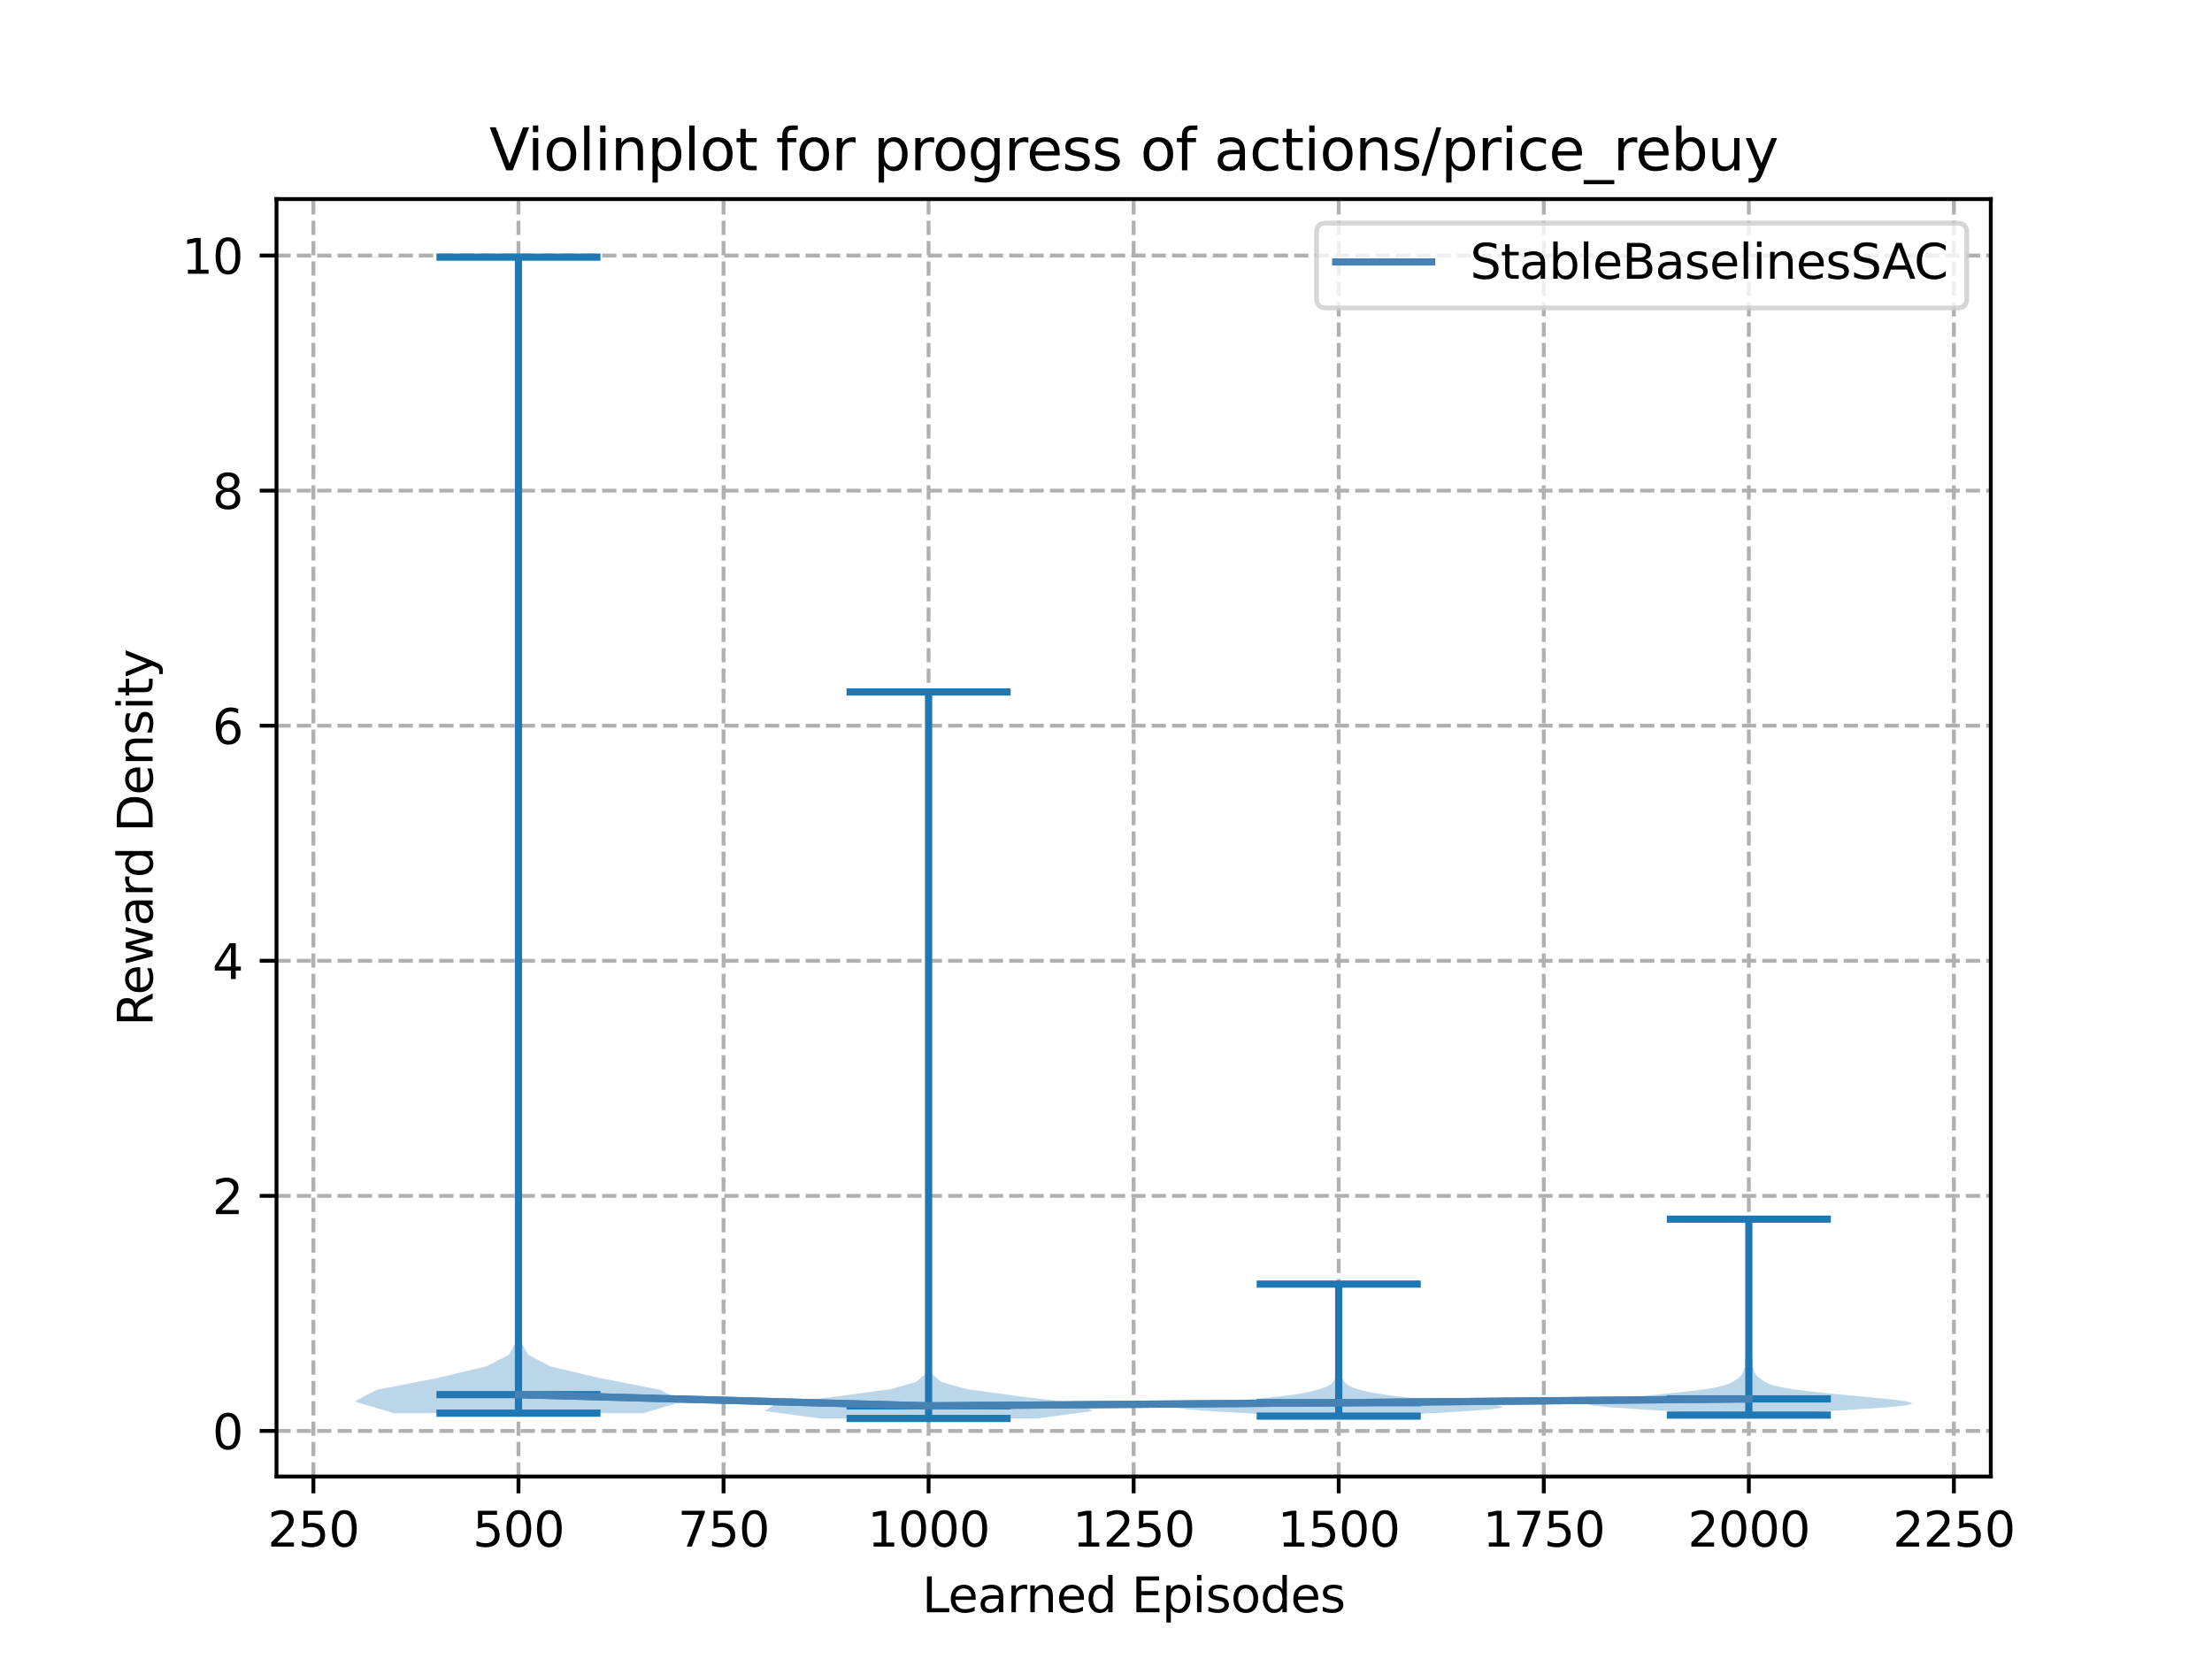 <?xml version="1.0" encoding="utf-8" standalone="no"?>
<!DOCTYPE svg PUBLIC "-//W3C//DTD SVG 1.1//EN"
  "http://www.w3.org/Graphics/SVG/1.1/DTD/svg11.dtd">
<svg xmlns:xlink="http://www.w3.org/1999/xlink" width="460.8pt" height="345.6pt" viewBox="0 0 460.8 345.6" xmlns="http://www.w3.org/2000/svg" version="1.1">
 <defs>
  <style type="text/css">*{stroke-linejoin: round; stroke-linecap: butt}</style>
 </defs>
 <g id="figure_1">
  <g id="patch_1">
   <path d="M 0 345.6 
L 460.8 345.6 
L 460.8 0 
L 0 0 
z
" style="fill: #ffffff"/>
  </g>
  <g id="axes_1">
   <g id="patch_2">
    <path d="M 57.6 307.584 
L 414.72 307.584 
L 414.72 41.472 
L 57.6 41.472 
z
" style="fill: #ffffff"/>
   </g>
   <g id="PolyCollection_1">
    <path d="M 134.03 294.39 
L 81.983 294.39 
L 73.833 291.957 
L 78.465 289.525 
L 90.978 287.092 
L 101.273 284.66 
L 105.993 282.227 
L 107.353 279.795 
L 107.646 277.362 
L 107.756 274.929 
L 107.818 272.497 
L 107.839 270.064 
L 107.866 267.632 
L 107.912 265.199 
L 107.938 262.767 
L 107.933 260.334 
L 107.932 257.902 
L 107.955 255.469 
L 107.985 253.037 
L 108.001 250.604 
L 108.006 248.171 
L 108.007 245.739 
L 108.007 243.306 
L 108.007 240.874 
L 108.007 238.441 
L 108.007 236.009 
L 108.007 233.576 
L 108.007 231.144 
L 108.007 228.711 
L 108.007 226.279 
L 108.007 223.846 
L 108.007 221.413 
L 108.007 218.981 
L 108.007 216.548 
L 108.007 214.116 
L 108.007 211.683 
L 108.007 209.251 
L 108.007 206.818 
L 108.007 204.386 
L 108.007 201.953 
L 108.007 199.521 
L 108.007 197.088 
L 108.007 194.656 
L 108.007 192.223 
L 108.007 189.79 
L 108.007 187.358 
L 108.007 184.925 
L 108.006 182.493 
L 108.002 180.06 
L 107.986 177.628 
L 107.957 175.195 
L 107.934 172.763 
L 107.939 170.33 
L 107.968 167.898 
L 107.993 165.465 
L 108.004 163.032 
L 108.006 160.6 
L 108.007 158.167 
L 108.007 155.735 
L 108.007 153.302 
L 108.007 150.87 
L 108.007 148.437 
L 108.007 146.005 
L 108.007 143.572 
L 108.007 141.14 
L 108.007 138.707 
L 108.007 136.274 
L 108.007 133.842 
L 108.007 131.409 
L 108.007 128.977 
L 108.007 126.544 
L 108.007 124.112 
L 108.007 121.679 
L 108.007 119.247 
L 108.007 116.814 
L 108.007 114.382 
L 108.007 111.949 
L 108.007 109.516 
L 108.007 107.084 
L 108.007 104.651 
L 108.007 102.219 
L 108.007 99.786 
L 108.007 97.354 
L 108.007 94.921 
L 108.007 92.489 
L 108.007 90.056 
L 108.007 87.624 
L 108.007 85.191 
L 108.007 82.759 
L 108.007 80.326 
L 108.007 77.893 
L 108.007 75.461 
L 108.007 73.028 
L 108.007 70.596 
L 108.007 68.163 
L 108.007 65.731 
L 108.005 63.298 
L 107.998 60.866 
L 107.978 58.433 
L 107.948 56.001 
L 107.932 53.568 
L 108.082 53.568 
L 108.082 53.568 
L 108.066 56.001 
L 108.036 58.433 
L 108.016 60.866 
L 108.009 63.298 
L 108.007 65.731 
L 108.007 68.163 
L 108.007 70.596 
L 108.007 73.028 
L 108.007 75.461 
L 108.007 77.893 
L 108.007 80.326 
L 108.007 82.759 
L 108.007 85.191 
L 108.007 87.624 
L 108.007 90.056 
L 108.007 92.489 
L 108.007 94.921 
L 108.007 97.354 
L 108.007 99.786 
L 108.007 102.219 
L 108.007 104.651 
L 108.007 107.084 
L 108.007 109.516 
L 108.007 111.949 
L 108.007 114.382 
L 108.007 116.814 
L 108.007 119.247 
L 108.007 121.679 
L 108.007 124.112 
L 108.007 126.544 
L 108.007 128.977 
L 108.007 131.409 
L 108.007 133.842 
L 108.007 136.274 
L 108.007 138.707 
L 108.007 141.14 
L 108.007 143.572 
L 108.007 146.005 
L 108.007 148.437 
L 108.007 150.87 
L 108.007 153.302 
L 108.007 155.735 
L 108.007 158.167 
L 108.007 160.6 
L 108.01 163.032 
L 108.021 165.465 
L 108.045 167.898 
L 108.074 170.33 
L 108.08 172.763 
L 108.056 175.195 
L 108.028 177.628 
L 108.012 180.06 
L 108.008 182.493 
L 108.007 184.925 
L 108.007 187.358 
L 108.007 189.79 
L 108.007 192.223 
L 108.007 194.656 
L 108.007 197.088 
L 108.007 199.521 
L 108.007 201.953 
L 108.007 204.386 
L 108.007 206.818 
L 108.007 209.251 
L 108.007 211.683 
L 108.007 214.116 
L 108.007 216.548 
L 108.007 218.981 
L 108.007 221.413 
L 108.007 223.846 
L 108.007 226.279 
L 108.007 228.711 
L 108.007 231.144 
L 108.007 233.576 
L 108.007 236.009 
L 108.007 238.441 
L 108.007 240.874 
L 108.007 243.306 
L 108.007 245.739 
L 108.008 248.171 
L 108.013 250.604 
L 108.029 253.037 
L 108.058 255.469 
L 108.082 257.902 
L 108.081 260.334 
L 108.076 262.767 
L 108.102 265.199 
L 108.148 267.632 
L 108.175 270.064 
L 108.196 272.497 
L 108.258 274.929 
L 108.368 277.362 
L 108.661 279.795 
L 110.021 282.227 
L 114.741 284.66 
L 125.036 287.092 
L 137.549 289.525 
L 142.181 291.957 
L 134.03 294.39 
z
" clip-path="url(#p8f36e5829b)" style="fill: #1f77b4; fill-opacity: 0.3"/>
   </g>
   <g id="PolyCollection_2">
    <path d="M 216.009 295.488 
L 170.876 295.488 
L 159.268 293.959 
L 161.549 292.431 
L 174.364 290.902 
L 185.591 289.373 
L 190.894 287.844 
L 192.632 286.316 
L 193.132 284.787 
L 193.269 283.258 
L 193.284 281.73 
L 193.275 280.201 
L 193.314 278.672 
L 193.382 277.144 
L 193.426 275.615 
L 193.44 274.086 
L 193.442 272.558 
L 193.442 271.029 
L 193.442 269.5 
L 193.442 267.971 
L 193.442 266.443 
L 193.442 264.914 
L 193.442 263.385 
L 193.442 261.857 
L 193.442 260.328 
L 193.442 258.799 
L 193.442 257.271 
L 193.442 255.742 
L 193.442 254.213 
L 193.442 252.684 
L 193.442 251.156 
L 193.442 249.627 
L 193.442 248.098 
L 193.442 246.57 
L 193.442 245.041 
L 193.442 243.512 
L 193.442 241.983 
L 193.442 240.455 
L 193.442 238.926 
L 193.442 237.397 
L 193.442 235.869 
L 193.442 234.34 
L 193.442 232.811 
L 193.442 231.283 
L 193.442 229.754 
L 193.442 228.225 
L 193.442 226.696 
L 193.442 225.168 
L 193.442 223.639 
L 193.442 222.11 
L 193.442 220.582 
L 193.442 219.053 
L 193.442 217.524 
L 193.442 215.996 
L 193.442 214.467 
L 193.442 212.938 
L 193.442 211.409 
L 193.442 209.881 
L 193.442 208.352 
L 193.442 206.823 
L 193.442 205.295 
L 193.442 203.766 
L 193.442 202.237 
L 193.442 200.709 
L 193.442 199.18 
L 193.442 197.651 
L 193.442 196.122 
L 193.442 194.594 
L 193.442 193.065 
L 193.442 191.536 
L 193.442 190.008 
L 193.442 188.479 
L 193.442 186.95 
L 193.442 185.422 
L 193.442 183.893 
L 193.442 182.364 
L 193.442 180.835 
L 193.442 179.307 
L 193.442 177.778 
L 193.442 176.249 
L 193.442 174.721 
L 193.442 173.192 
L 193.442 171.663 
L 193.442 170.135 
L 193.442 168.606 
L 193.442 167.077 
L 193.442 165.548 
L 193.442 164.02 
L 193.442 162.491 
L 193.442 160.962 
L 193.442 159.434 
L 193.442 157.905 
L 193.442 156.376 
L 193.442 154.848 
L 193.442 153.319 
L 193.442 151.79 
L 193.442 150.261 
L 193.437 148.733 
L 193.418 147.204 
L 193.382 145.675 
L 193.361 144.147 
L 193.524 144.147 
L 193.524 144.147 
L 193.503 145.675 
L 193.467 147.204 
L 193.448 148.733 
L 193.443 150.261 
L 193.442 151.79 
L 193.442 153.319 
L 193.442 154.848 
L 193.442 156.376 
L 193.442 157.905 
L 193.442 159.434 
L 193.442 160.962 
L 193.442 162.491 
L 193.442 164.02 
L 193.442 165.548 
L 193.442 167.077 
L 193.442 168.606 
L 193.442 170.135 
L 193.442 171.663 
L 193.442 173.192 
L 193.442 174.721 
L 193.442 176.249 
L 193.442 177.778 
L 193.442 179.307 
L 193.442 180.835 
L 193.442 182.364 
L 193.442 183.893 
L 193.442 185.422 
L 193.442 186.95 
L 193.442 188.479 
L 193.442 190.008 
L 193.442 191.536 
L 193.442 193.065 
L 193.442 194.594 
L 193.442 196.122 
L 193.442 197.651 
L 193.442 199.18 
L 193.442 200.709 
L 193.442 202.237 
L 193.442 203.766 
L 193.442 205.295 
L 193.442 206.823 
L 193.442 208.352 
L 193.442 209.881 
L 193.442 211.409 
L 193.442 212.938 
L 193.442 214.467 
L 193.442 215.996 
L 193.442 217.524 
L 193.442 219.053 
L 193.442 220.582 
L 193.442 222.11 
L 193.442 223.639 
L 193.442 225.168 
L 193.442 226.696 
L 193.442 228.225 
L 193.442 229.754 
L 193.442 231.283 
L 193.442 232.811 
L 193.442 234.34 
L 193.442 235.869 
L 193.442 237.397 
L 193.442 238.926 
L 193.442 240.455 
L 193.442 241.983 
L 193.442 243.512 
L 193.442 245.041 
L 193.442 246.57 
L 193.442 248.098 
L 193.442 249.627 
L 193.442 251.156 
L 193.442 252.684 
L 193.442 254.213 
L 193.442 255.742 
L 193.442 257.271 
L 193.442 258.799 
L 193.442 260.328 
L 193.442 261.857 
L 193.442 263.385 
L 193.442 264.914 
L 193.442 266.443 
L 193.442 267.971 
L 193.442 269.5 
L 193.442 271.029 
L 193.443 272.558 
L 193.445 274.086 
L 193.459 275.615 
L 193.502 277.144 
L 193.571 278.672 
L 193.61 280.201 
L 193.601 281.73 
L 193.615 283.258 
L 193.753 284.787 
L 194.252 286.316 
L 195.99 287.844 
L 201.294 289.373 
L 212.52 290.902 
L 225.335 292.431 
L 227.616 293.959 
L 216.009 295.488 
z
" clip-path="url(#p8f36e5829b)" style="fill: #1f77b4; fill-opacity: 0.3"/>
   </g>
   <g id="PolyCollection_3">
    <path d="M 288.338 294.995 
L 269.417 294.995 
L 265.187 294.717 
L 260.394 294.439 
L 255.493 294.161 
L 251.027 293.884 
L 247.51 293.606 
L 245.335 293.328 
L 244.704 293.051 
L 245.601 292.773 
L 247.809 292.495 
L 250.953 292.217 
L 254.58 291.94 
L 258.263 291.662 
L 261.682 291.384 
L 264.663 291.107 
L 267.169 290.829 
L 269.249 290.551 
L 270.986 290.273 
L 272.452 289.996 
L 273.697 289.718 
L 274.745 289.44 
L 275.607 289.163 
L 276.297 288.885 
L 276.832 288.607 
L 277.238 288.329 
L 277.542 288.052 
L 277.772 287.774 
L 277.949 287.496 
L 278.087 287.219 
L 278.195 286.941 
L 278.277 286.663 
L 278.333 286.385 
L 278.366 286.108 
L 278.385 285.83 
L 278.399 285.552 
L 278.418 285.275 
L 278.444 284.997 
L 278.473 284.719 
L 278.497 284.441 
L 278.507 284.164 
L 278.504 283.886 
L 278.491 283.608 
L 278.48 283.331 
L 278.479 283.053 
L 278.493 282.775 
L 278.516 282.497 
L 278.536 282.22 
L 278.541 281.942 
L 278.522 281.664 
L 278.484 281.387 
L 278.439 281.109 
L 278.401 280.831 
L 278.385 280.554 
L 278.397 280.276 
L 278.438 279.998 
L 278.502 279.72 
L 278.579 279.443 
L 278.658 279.165 
L 278.728 278.887 
L 278.783 278.61 
L 278.822 278.332 
L 278.845 278.054 
L 278.854 277.776 
L 278.852 277.499 
L 278.839 277.221 
L 278.819 276.943 
L 278.796 276.666 
L 278.774 276.388 
L 278.76 276.11 
L 278.759 275.832 
L 278.77 275.555 
L 278.791 275.277 
L 278.815 274.999 
L 278.837 274.722 
L 278.854 274.444 
L 278.865 274.166 
L 278.872 273.888 
L 278.875 273.611 
L 278.877 273.333 
L 278.877 273.055 
L 278.878 272.778 
L 278.878 272.5 
L 278.878 272.222 
L 278.877 271.944 
L 278.877 271.667 
L 278.876 271.389 
L 278.872 271.111 
L 278.866 270.834 
L 278.855 270.556 
L 278.836 270.278 
L 278.81 270 
L 278.777 269.723 
L 278.739 269.445 
L 278.7 269.167 
L 278.664 268.89 
L 278.633 268.612 
L 278.611 268.334 
L 278.602 268.057 
L 278.609 267.779 
L 278.634 267.501 
L 279.121 267.501 
L 279.121 267.501 
L 279.146 267.779 
L 279.153 268.057 
L 279.144 268.334 
L 279.122 268.612 
L 279.092 268.89 
L 279.055 269.167 
L 279.016 269.445 
L 278.979 269.723 
L 278.945 270 
L 278.919 270.278 
L 278.901 270.556 
L 278.889 270.834 
L 278.883 271.111 
L 278.88 271.389 
L 278.878 271.667 
L 278.878 271.944 
L 278.878 272.222 
L 278.878 272.5 
L 278.878 272.778 
L 278.878 273.055 
L 278.879 273.333 
L 278.88 273.611 
L 278.883 273.888 
L 278.89 274.166 
L 278.901 274.444 
L 278.919 274.722 
L 278.941 274.999 
L 278.965 275.277 
L 278.985 275.555 
L 278.997 275.832 
L 278.995 276.11 
L 278.981 276.388 
L 278.96 276.666 
L 278.936 276.943 
L 278.916 277.221 
L 278.904 277.499 
L 278.901 277.776 
L 278.91 278.054 
L 278.933 278.332 
L 278.972 278.61 
L 279.028 278.887 
L 279.098 279.165 
L 279.176 279.443 
L 279.253 279.72 
L 279.317 279.998 
L 279.358 280.276 
L 279.371 280.554 
L 279.355 280.831 
L 279.317 281.109 
L 279.271 281.387 
L 279.233 281.664 
L 279.215 281.942 
L 279.219 282.22 
L 279.239 282.497 
L 279.262 282.775 
L 279.276 283.053 
L 279.275 283.331 
L 279.264 283.608 
L 279.252 283.886 
L 279.248 284.164 
L 279.259 284.441 
L 279.282 284.719 
L 279.311 284.997 
L 279.337 285.275 
L 279.356 285.552 
L 279.371 285.83 
L 279.389 286.108 
L 279.423 286.385 
L 279.479 286.663 
L 279.56 286.941 
L 279.668 287.219 
L 279.806 287.496 
L 279.983 287.774 
L 280.213 288.052 
L 280.518 288.329 
L 280.924 288.607 
L 281.459 288.885 
L 282.148 289.163 
L 283.011 289.44 
L 284.058 289.718 
L 285.303 289.996 
L 286.77 290.273 
L 288.506 290.551 
L 290.586 290.829 
L 293.092 291.107 
L 296.073 291.384 
L 299.492 291.662 
L 303.176 291.94 
L 306.803 292.217 
L 309.946 292.495 
L 312.154 292.773 
L 313.052 293.051 
L 312.42 293.328 
L 310.245 293.606 
L 306.729 293.884 
L 302.262 294.161 
L 297.362 294.439 
L 292.568 294.717 
L 288.338 294.995 
z
" clip-path="url(#p8f36e5829b)" style="fill: #1f77b4; fill-opacity: 0.3"/>
   </g>
   <g id="PolyCollection_4">
    <path d="M 370.123 294.793 
L 358.503 294.793 
L 353.904 294.381 
L 347.848 293.969 
L 341.167 293.556 
L 335.208 293.144 
L 331.299 292.732 
L 330.139 292.319 
L 331.554 291.907 
L 334.785 291.495 
L 338.976 291.082 
L 343.47 290.67 
L 347.813 290.258 
L 351.685 289.845 
L 354.892 289.433 
L 357.365 289.021 
L 359.131 288.608 
L 360.304 288.196 
L 361.085 287.784 
L 361.69 287.371 
L 362.233 286.959 
L 362.695 286.547 
L 363.016 286.134 
L 363.194 285.722 
L 363.297 285.31 
L 363.393 284.897 
L 363.493 284.485 
L 363.563 284.073 
L 363.583 283.66 
L 363.584 283.248 
L 363.62 282.836 
L 363.708 282.423 
L 363.806 282.011 
L 363.859 281.599 
L 363.863 281.186 
L 363.868 280.774 
L 363.926 280.362 
L 364.036 279.949 
L 364.154 279.537 
L 364.24 279.125 
L 364.286 278.712 
L 364.302 278.3 
L 364.298 277.888 
L 364.279 277.475 
L 364.246 277.063 
L 364.207 276.651 
L 364.182 276.238 
L 364.185 275.826 
L 364.215 275.414 
L 364.253 275.001 
L 364.285 274.589 
L 364.302 274.177 
L 364.31 273.764 
L 364.31 273.352 
L 364.305 272.94 
L 364.291 272.527 
L 364.264 272.115 
L 364.226 271.703 
L 364.192 271.29 
L 364.179 270.878 
L 364.197 270.466 
L 364.234 270.053 
L 364.271 269.641 
L 364.295 269.229 
L 364.307 268.816 
L 364.312 268.404 
L 364.313 267.992 
L 364.313 267.579 
L 364.313 267.167 
L 364.313 266.755 
L 364.313 266.342 
L 364.313 265.93 
L 364.313 265.518 
L 364.313 265.105 
L 364.313 264.693 
L 364.313 264.281 
L 364.313 263.868 
L 364.313 263.456 
L 364.313 263.044 
L 364.313 262.631 
L 364.313 262.219 
L 364.313 261.807 
L 364.313 261.394 
L 364.313 260.982 
L 364.313 260.57 
L 364.313 260.157 
L 364.313 259.745 
L 364.313 259.333 
L 364.313 258.92 
L 364.313 258.508 
L 364.313 258.096 
L 364.313 257.683 
L 364.313 257.271 
L 364.313 256.859 
L 364.311 256.446 
L 364.306 256.034 
L 364.293 255.622 
L 364.268 255.209 
L 364.23 254.797 
L 364.194 254.385 
L 364.179 253.972 
L 364.447 253.972 
L 364.447 253.972 
L 364.432 254.385 
L 364.396 254.797 
L 364.359 255.209 
L 364.333 255.622 
L 364.32 256.034 
L 364.315 256.446 
L 364.313 256.859 
L 364.313 257.271 
L 364.313 257.683 
L 364.313 258.096 
L 364.313 258.508 
L 364.313 258.92 
L 364.313 259.333 
L 364.313 259.745 
L 364.313 260.157 
L 364.313 260.57 
L 364.313 260.982 
L 364.313 261.394 
L 364.313 261.807 
L 364.313 262.219 
L 364.313 262.631 
L 364.313 263.044 
L 364.313 263.456 
L 364.313 263.868 
L 364.313 264.281 
L 364.313 264.693 
L 364.313 265.105 
L 364.313 265.518 
L 364.313 265.93 
L 364.313 266.342 
L 364.313 266.755 
L 364.313 267.167 
L 364.313 267.579 
L 364.313 267.992 
L 364.315 268.404 
L 364.319 268.816 
L 364.331 269.229 
L 364.355 269.641 
L 364.392 270.053 
L 364.429 270.466 
L 364.447 270.878 
L 364.435 271.29 
L 364.4 271.703 
L 364.362 272.115 
L 364.335 272.527 
L 364.321 272.94 
L 364.316 273.352 
L 364.317 273.764 
L 364.324 274.177 
L 364.342 274.589 
L 364.373 275.001 
L 364.412 275.414 
L 364.441 275.826 
L 364.444 276.238 
L 364.419 276.651 
L 364.38 277.063 
L 364.347 277.475 
L 364.328 277.888 
L 364.325 278.3 
L 364.34 278.712 
L 364.386 279.125 
L 364.472 279.537 
L 364.591 279.949 
L 364.7 280.362 
L 364.758 280.774 
L 364.763 281.186 
L 364.767 281.599 
L 364.821 282.011 
L 364.918 282.423 
L 365.007 282.836 
L 365.043 283.248 
L 365.043 283.66 
L 365.063 284.073 
L 365.133 284.485 
L 365.233 284.897 
L 365.329 285.31 
L 365.433 285.722 
L 365.611 286.134 
L 365.931 286.547 
L 366.393 286.959 
L 366.936 287.371 
L 367.541 287.784 
L 368.322 288.196 
L 369.495 288.608 
L 371.261 289.021 
L 373.734 289.433 
L 376.941 289.845 
L 380.814 290.258 
L 385.156 290.67 
L 389.65 291.082 
L 393.842 291.495 
L 397.072 291.907 
L 398.487 292.319 
L 397.327 292.732 
L 393.419 293.144 
L 387.459 293.556 
L 380.778 293.969 
L 374.722 294.381 
L 370.123 294.793 
z
" clip-path="url(#p8f36e5829b)" style="fill: #1f77b4; fill-opacity: 0.3"/>
   </g>
   <g id="matplotlib.axis_1">
    <g id="xtick_1">
     <g id="line2d_1">
      <path d="M 65.289 307.584 
L 65.289 41.472 
" clip-path="url(#p8f36e5829b)" style="fill: none; stroke-dasharray: 2.96,1.28; stroke-dashoffset: 0; stroke: #b0b0b0; stroke-width: 0.8"/>
     </g>
     <g id="line2d_2">
      <defs>
       <path id="m53033e5d90" d="M 0 0 
L 0 3.5 
" style="stroke: #000000; stroke-width: 0.8"/>
      </defs>
      <g>
       <use xlink:href="#m53033e5d90" x="65.289" y="307.584" style="stroke: #000000; stroke-width: 0.8"/>
      </g>
     </g>
     <g id="text_1">
      <!-- 250 -->
      <g transform="translate(55.745 322.182)scale(0.1 -0.1)">
       <defs>
        <path id="DejaVuSans-32" d="M 1228 531 
L 3431 531 
L 3431 0 
L 469 0 
L 469 531 
Q 828 903 1448 1529 
Q 2069 2156 2228 2338 
Q 2531 2678 2651 2914 
Q 2772 3150 2772 3378 
Q 2772 3750 2511 3984 
Q 2250 4219 1831 4219 
Q 1534 4219 1204 4116 
Q 875 4013 500 3803 
L 500 4441 
Q 881 4594 1212 4672 
Q 1544 4750 1819 4750 
Q 2544 4750 2975 4387 
Q 3406 4025 3406 3419 
Q 3406 3131 3298 2873 
Q 3191 2616 2906 2266 
Q 2828 2175 2409 1742 
Q 1991 1309 1228 531 
z
" transform="scale(0.016)"/>
        <path id="DejaVuSans-35" d="M 691 4666 
L 3169 4666 
L 3169 4134 
L 1269 4134 
L 1269 2991 
Q 1406 3038 1543 3061 
Q 1681 3084 1819 3084 
Q 2600 3084 3056 2656 
Q 3513 2228 3513 1497 
Q 3513 744 3044 326 
Q 2575 -91 1722 -91 
Q 1428 -91 1123 -41 
Q 819 9 494 109 
L 494 744 
Q 775 591 1075 516 
Q 1375 441 1709 441 
Q 2250 441 2565 725 
Q 2881 1009 2881 1497 
Q 2881 1984 2565 2268 
Q 2250 2553 1709 2553 
Q 1456 2553 1204 2497 
Q 953 2441 691 2322 
L 691 4666 
z
" transform="scale(0.016)"/>
        <path id="DejaVuSans-30" d="M 2034 4250 
Q 1547 4250 1301 3770 
Q 1056 3291 1056 2328 
Q 1056 1369 1301 889 
Q 1547 409 2034 409 
Q 2525 409 2770 889 
Q 3016 1369 3016 2328 
Q 3016 3291 2770 3770 
Q 2525 4250 2034 4250 
z
M 2034 4750 
Q 2819 4750 3233 4129 
Q 3647 3509 3647 2328 
Q 3647 1150 3233 529 
Q 2819 -91 2034 -91 
Q 1250 -91 836 529 
Q 422 1150 422 2328 
Q 422 3509 836 4129 
Q 1250 4750 2034 4750 
z
" transform="scale(0.016)"/>
       </defs>
       <use xlink:href="#DejaVuSans-32"/>
       <use xlink:href="#DejaVuSans-35" x="63.623"/>
       <use xlink:href="#DejaVuSans-30" x="127.246"/>
      </g>
     </g>
    </g>
    <g id="xtick_2">
     <g id="line2d_3">
      <path d="M 108.007 307.584 
L 108.007 41.472 
" clip-path="url(#p8f36e5829b)" style="fill: none; stroke-dasharray: 2.96,1.28; stroke-dashoffset: 0; stroke: #b0b0b0; stroke-width: 0.8"/>
     </g>
     <g id="line2d_4">
      <g>
       <use xlink:href="#m53033e5d90" x="108.007" y="307.584" style="stroke: #000000; stroke-width: 0.8"/>
      </g>
     </g>
     <g id="text_2">
      <!-- 500 -->
      <g transform="translate(98.463 322.182)scale(0.1 -0.1)">
       <use xlink:href="#DejaVuSans-35"/>
       <use xlink:href="#DejaVuSans-30" x="63.623"/>
       <use xlink:href="#DejaVuSans-30" x="127.246"/>
      </g>
     </g>
    </g>
    <g id="xtick_3">
     <g id="line2d_5">
      <path d="M 150.725 307.584 
L 150.725 41.472 
" clip-path="url(#p8f36e5829b)" style="fill: none; stroke-dasharray: 2.96,1.28; stroke-dashoffset: 0; stroke: #b0b0b0; stroke-width: 0.8"/>
     </g>
     <g id="line2d_6">
      <g>
       <use xlink:href="#m53033e5d90" x="150.725" y="307.584" style="stroke: #000000; stroke-width: 0.8"/>
      </g>
     </g>
     <g id="text_3">
      <!-- 750 -->
      <g transform="translate(141.181 322.182)scale(0.1 -0.1)">
       <defs>
        <path id="DejaVuSans-37" d="M 525 4666 
L 3525 4666 
L 3525 4397 
L 1831 0 
L 1172 0 
L 2766 4134 
L 525 4134 
L 525 4666 
z
" transform="scale(0.016)"/>
       </defs>
       <use xlink:href="#DejaVuSans-37"/>
       <use xlink:href="#DejaVuSans-35" x="63.623"/>
       <use xlink:href="#DejaVuSans-30" x="127.246"/>
      </g>
     </g>
    </g>
    <g id="xtick_4">
     <g id="line2d_7">
      <path d="M 193.442 307.584 
L 193.442 41.472 
" clip-path="url(#p8f36e5829b)" style="fill: none; stroke-dasharray: 2.96,1.28; stroke-dashoffset: 0; stroke: #b0b0b0; stroke-width: 0.8"/>
     </g>
     <g id="line2d_8">
      <g>
       <use xlink:href="#m53033e5d90" x="193.442" y="307.584" style="stroke: #000000; stroke-width: 0.8"/>
      </g>
     </g>
     <g id="text_4">
      <!-- 1000 -->
      <g transform="translate(180.717 322.182)scale(0.1 -0.1)">
       <defs>
        <path id="DejaVuSans-31" d="M 794 531 
L 1825 531 
L 1825 4091 
L 703 3866 
L 703 4441 
L 1819 4666 
L 2450 4666 
L 2450 531 
L 3481 531 
L 3481 0 
L 794 0 
L 794 531 
z
" transform="scale(0.016)"/>
       </defs>
       <use xlink:href="#DejaVuSans-31"/>
       <use xlink:href="#DejaVuSans-30" x="63.623"/>
       <use xlink:href="#DejaVuSans-30" x="127.246"/>
       <use xlink:href="#DejaVuSans-30" x="190.869"/>
      </g>
     </g>
    </g>
    <g id="xtick_5">
     <g id="line2d_9">
      <path d="M 236.16 307.584 
L 236.16 41.472 
" clip-path="url(#p8f36e5829b)" style="fill: none; stroke-dasharray: 2.96,1.28; stroke-dashoffset: 0; stroke: #b0b0b0; stroke-width: 0.8"/>
     </g>
     <g id="line2d_10">
      <g>
       <use xlink:href="#m53033e5d90" x="236.16" y="307.584" style="stroke: #000000; stroke-width: 0.8"/>
      </g>
     </g>
     <g id="text_5">
      <!-- 1250 -->
      <g transform="translate(223.435 322.182)scale(0.1 -0.1)">
       <use xlink:href="#DejaVuSans-31"/>
       <use xlink:href="#DejaVuSans-32" x="63.623"/>
       <use xlink:href="#DejaVuSans-35" x="127.246"/>
       <use xlink:href="#DejaVuSans-30" x="190.869"/>
      </g>
     </g>
    </g>
    <g id="xtick_6">
     <g id="line2d_11">
      <path d="M 278.878 307.584 
L 278.878 41.472 
" clip-path="url(#p8f36e5829b)" style="fill: none; stroke-dasharray: 2.96,1.28; stroke-dashoffset: 0; stroke: #b0b0b0; stroke-width: 0.8"/>
     </g>
     <g id="line2d_12">
      <g>
       <use xlink:href="#m53033e5d90" x="278.878" y="307.584" style="stroke: #000000; stroke-width: 0.8"/>
      </g>
     </g>
     <g id="text_6">
      <!-- 1500 -->
      <g transform="translate(266.153 322.182)scale(0.1 -0.1)">
       <use xlink:href="#DejaVuSans-31"/>
       <use xlink:href="#DejaVuSans-35" x="63.623"/>
       <use xlink:href="#DejaVuSans-30" x="127.246"/>
       <use xlink:href="#DejaVuSans-30" x="190.869"/>
      </g>
     </g>
    </g>
    <g id="xtick_7">
     <g id="line2d_13">
      <path d="M 321.595 307.584 
L 321.595 41.472 
" clip-path="url(#p8f36e5829b)" style="fill: none; stroke-dasharray: 2.96,1.28; stroke-dashoffset: 0; stroke: #b0b0b0; stroke-width: 0.8"/>
     </g>
     <g id="line2d_14">
      <g>
       <use xlink:href="#m53033e5d90" x="321.595" y="307.584" style="stroke: #000000; stroke-width: 0.8"/>
      </g>
     </g>
     <g id="text_7">
      <!-- 1750 -->
      <g transform="translate(308.87 322.182)scale(0.1 -0.1)">
       <use xlink:href="#DejaVuSans-31"/>
       <use xlink:href="#DejaVuSans-37" x="63.623"/>
       <use xlink:href="#DejaVuSans-35" x="127.246"/>
       <use xlink:href="#DejaVuSans-30" x="190.869"/>
      </g>
     </g>
    </g>
    <g id="xtick_8">
     <g id="line2d_15">
      <path d="M 364.313 307.584 
L 364.313 41.472 
" clip-path="url(#p8f36e5829b)" style="fill: none; stroke-dasharray: 2.96,1.28; stroke-dashoffset: 0; stroke: #b0b0b0; stroke-width: 0.8"/>
     </g>
     <g id="line2d_16">
      <g>
       <use xlink:href="#m53033e5d90" x="364.313" y="307.584" style="stroke: #000000; stroke-width: 0.8"/>
      </g>
     </g>
     <g id="text_8">
      <!-- 2000 -->
      <g transform="translate(351.588 322.182)scale(0.1 -0.1)">
       <use xlink:href="#DejaVuSans-32"/>
       <use xlink:href="#DejaVuSans-30" x="63.623"/>
       <use xlink:href="#DejaVuSans-30" x="127.246"/>
       <use xlink:href="#DejaVuSans-30" x="190.869"/>
      </g>
     </g>
    </g>
    <g id="xtick_9">
     <g id="line2d_17">
      <path d="M 407.031 307.584 
L 407.031 41.472 
" clip-path="url(#p8f36e5829b)" style="fill: none; stroke-dasharray: 2.96,1.28; stroke-dashoffset: 0; stroke: #b0b0b0; stroke-width: 0.8"/>
     </g>
     <g id="line2d_18">
      <g>
       <use xlink:href="#m53033e5d90" x="407.031" y="307.584" style="stroke: #000000; stroke-width: 0.8"/>
      </g>
     </g>
     <g id="text_9">
      <!-- 2250 -->
      <g transform="translate(394.306 322.182)scale(0.1 -0.1)">
       <use xlink:href="#DejaVuSans-32"/>
       <use xlink:href="#DejaVuSans-32" x="63.623"/>
       <use xlink:href="#DejaVuSans-35" x="127.246"/>
       <use xlink:href="#DejaVuSans-30" x="190.869"/>
      </g>
     </g>
    </g>
    <g id="text_10">
     <!-- Learned Episodes -->
     <g transform="translate(192.102 335.861)scale(0.1 -0.1)">
      <defs>
       <path id="DejaVuSans-4c" d="M 628 4666 
L 1259 4666 
L 1259 531 
L 3531 531 
L 3531 0 
L 628 0 
L 628 4666 
z
" transform="scale(0.016)"/>
       <path id="DejaVuSans-65" d="M 3597 1894 
L 3597 1613 
L 953 1613 
Q 991 1019 1311 708 
Q 1631 397 2203 397 
Q 2534 397 2845 478 
Q 3156 559 3463 722 
L 3463 178 
Q 3153 47 2828 -22 
Q 2503 -91 2169 -91 
Q 1331 -91 842 396 
Q 353 884 353 1716 
Q 353 2575 817 3079 
Q 1281 3584 2069 3584 
Q 2775 3584 3186 3129 
Q 3597 2675 3597 1894 
z
M 3022 2063 
Q 3016 2534 2758 2815 
Q 2500 3097 2075 3097 
Q 1594 3097 1305 2825 
Q 1016 2553 972 2059 
L 3022 2063 
z
" transform="scale(0.016)"/>
       <path id="DejaVuSans-61" d="M 2194 1759 
Q 1497 1759 1228 1600 
Q 959 1441 959 1056 
Q 959 750 1161 570 
Q 1363 391 1709 391 
Q 2188 391 2477 730 
Q 2766 1069 2766 1631 
L 2766 1759 
L 2194 1759 
z
M 3341 1997 
L 3341 0 
L 2766 0 
L 2766 531 
Q 2569 213 2275 61 
Q 1981 -91 1556 -91 
Q 1019 -91 701 211 
Q 384 513 384 1019 
Q 384 1609 779 1909 
Q 1175 2209 1959 2209 
L 2766 2209 
L 2766 2266 
Q 2766 2663 2505 2880 
Q 2244 3097 1772 3097 
Q 1472 3097 1187 3025 
Q 903 2953 641 2809 
L 641 3341 
Q 956 3463 1253 3523 
Q 1550 3584 1831 3584 
Q 2591 3584 2966 3190 
Q 3341 2797 3341 1997 
z
" transform="scale(0.016)"/>
       <path id="DejaVuSans-72" d="M 2631 2963 
Q 2534 3019 2420 3045 
Q 2306 3072 2169 3072 
Q 1681 3072 1420 2755 
Q 1159 2438 1159 1844 
L 1159 0 
L 581 0 
L 581 3500 
L 1159 3500 
L 1159 2956 
Q 1341 3275 1631 3429 
Q 1922 3584 2338 3584 
Q 2397 3584 2469 3576 
Q 2541 3569 2628 3553 
L 2631 2963 
z
" transform="scale(0.016)"/>
       <path id="DejaVuSans-6e" d="M 3513 2113 
L 3513 0 
L 2938 0 
L 2938 2094 
Q 2938 2591 2744 2837 
Q 2550 3084 2163 3084 
Q 1697 3084 1428 2787 
Q 1159 2491 1159 1978 
L 1159 0 
L 581 0 
L 581 3500 
L 1159 3500 
L 1159 2956 
Q 1366 3272 1645 3428 
Q 1925 3584 2291 3584 
Q 2894 3584 3203 3211 
Q 3513 2838 3513 2113 
z
" transform="scale(0.016)"/>
       <path id="DejaVuSans-64" d="M 2906 2969 
L 2906 4863 
L 3481 4863 
L 3481 0 
L 2906 0 
L 2906 525 
Q 2725 213 2448 61 
Q 2172 -91 1784 -91 
Q 1150 -91 751 415 
Q 353 922 353 1747 
Q 353 2572 751 3078 
Q 1150 3584 1784 3584 
Q 2172 3584 2448 3432 
Q 2725 3281 2906 2969 
z
M 947 1747 
Q 947 1113 1208 752 
Q 1469 391 1925 391 
Q 2381 391 2643 752 
Q 2906 1113 2906 1747 
Q 2906 2381 2643 2742 
Q 2381 3103 1925 3103 
Q 1469 3103 1208 2742 
Q 947 2381 947 1747 
z
" transform="scale(0.016)"/>
       <path id="DejaVuSans-20" transform="scale(0.016)"/>
       <path id="DejaVuSans-45" d="M 628 4666 
L 3578 4666 
L 3578 4134 
L 1259 4134 
L 1259 2753 
L 3481 2753 
L 3481 2222 
L 1259 2222 
L 1259 531 
L 3634 531 
L 3634 0 
L 628 0 
L 628 4666 
z
" transform="scale(0.016)"/>
       <path id="DejaVuSans-70" d="M 1159 525 
L 1159 -1331 
L 581 -1331 
L 581 3500 
L 1159 3500 
L 1159 2969 
Q 1341 3281 1617 3432 
Q 1894 3584 2278 3584 
Q 2916 3584 3314 3078 
Q 3713 2572 3713 1747 
Q 3713 922 3314 415 
Q 2916 -91 2278 -91 
Q 1894 -91 1617 61 
Q 1341 213 1159 525 
z
M 3116 1747 
Q 3116 2381 2855 2742 
Q 2594 3103 2138 3103 
Q 1681 3103 1420 2742 
Q 1159 2381 1159 1747 
Q 1159 1113 1420 752 
Q 1681 391 2138 391 
Q 2594 391 2855 752 
Q 3116 1113 3116 1747 
z
" transform="scale(0.016)"/>
       <path id="DejaVuSans-69" d="M 603 3500 
L 1178 3500 
L 1178 0 
L 603 0 
L 603 3500 
z
M 603 4863 
L 1178 4863 
L 1178 4134 
L 603 4134 
L 603 4863 
z
" transform="scale(0.016)"/>
       <path id="DejaVuSans-73" d="M 2834 3397 
L 2834 2853 
Q 2591 2978 2328 3040 
Q 2066 3103 1784 3103 
Q 1356 3103 1142 2972 
Q 928 2841 928 2578 
Q 928 2378 1081 2264 
Q 1234 2150 1697 2047 
L 1894 2003 
Q 2506 1872 2764 1633 
Q 3022 1394 3022 966 
Q 3022 478 2636 193 
Q 2250 -91 1575 -91 
Q 1294 -91 989 -36 
Q 684 19 347 128 
L 347 722 
Q 666 556 975 473 
Q 1284 391 1588 391 
Q 1994 391 2212 530 
Q 2431 669 2431 922 
Q 2431 1156 2273 1281 
Q 2116 1406 1581 1522 
L 1381 1569 
Q 847 1681 609 1914 
Q 372 2147 372 2553 
Q 372 3047 722 3315 
Q 1072 3584 1716 3584 
Q 2034 3584 2315 3537 
Q 2597 3491 2834 3397 
z
" transform="scale(0.016)"/>
       <path id="DejaVuSans-6f" d="M 1959 3097 
Q 1497 3097 1228 2736 
Q 959 2375 959 1747 
Q 959 1119 1226 758 
Q 1494 397 1959 397 
Q 2419 397 2687 759 
Q 2956 1122 2956 1747 
Q 2956 2369 2687 2733 
Q 2419 3097 1959 3097 
z
M 1959 3584 
Q 2709 3584 3137 3096 
Q 3566 2609 3566 1747 
Q 3566 888 3137 398 
Q 2709 -91 1959 -91 
Q 1206 -91 779 398 
Q 353 888 353 1747 
Q 353 2609 779 3096 
Q 1206 3584 1959 3584 
z
" transform="scale(0.016)"/>
      </defs>
      <use xlink:href="#DejaVuSans-4c"/>
      <use xlink:href="#DejaVuSans-65" x="53.963"/>
      <use xlink:href="#DejaVuSans-61" x="115.486"/>
      <use xlink:href="#DejaVuSans-72" x="176.766"/>
      <use xlink:href="#DejaVuSans-6e" x="216.129"/>
      <use xlink:href="#DejaVuSans-65" x="279.508"/>
      <use xlink:href="#DejaVuSans-64" x="341.031"/>
      <use xlink:href="#DejaVuSans-20" x="404.508"/>
      <use xlink:href="#DejaVuSans-45" x="436.295"/>
      <use xlink:href="#DejaVuSans-70" x="499.479"/>
      <use xlink:href="#DejaVuSans-69" x="562.955"/>
      <use xlink:href="#DejaVuSans-73" x="590.738"/>
      <use xlink:href="#DejaVuSans-6f" x="642.838"/>
      <use xlink:href="#DejaVuSans-64" x="704.02"/>
      <use xlink:href="#DejaVuSans-65" x="767.496"/>
      <use xlink:href="#DejaVuSans-73" x="829.02"/>
     </g>
    </g>
   </g>
   <g id="matplotlib.axis_2">
    <g id="ytick_1">
     <g id="line2d_19">
      <path d="M 57.6 298.093 
L 414.72 298.093 
" clip-path="url(#p8f36e5829b)" style="fill: none; stroke-dasharray: 2.96,1.28; stroke-dashoffset: 0; stroke: #b0b0b0; stroke-width: 0.8"/>
     </g>
     <g id="line2d_20">
      <defs>
       <path id="mcb06f1c375" d="M 0 0 
L -3.5 0 
" style="stroke: #000000; stroke-width: 0.8"/>
      </defs>
      <g>
       <use xlink:href="#mcb06f1c375" x="57.6" y="298.093" style="stroke: #000000; stroke-width: 0.8"/>
      </g>
     </g>
     <g id="text_11">
      <!-- 0 -->
      <g transform="translate(44.237 301.892)scale(0.1 -0.1)">
       <use xlink:href="#DejaVuSans-30"/>
      </g>
     </g>
    </g>
    <g id="ytick_2">
     <g id="line2d_21">
      <path d="M 57.6 249.121 
L 414.72 249.121 
" clip-path="url(#p8f36e5829b)" style="fill: none; stroke-dasharray: 2.96,1.28; stroke-dashoffset: 0; stroke: #b0b0b0; stroke-width: 0.8"/>
     </g>
     <g id="line2d_22">
      <g>
       <use xlink:href="#mcb06f1c375" x="57.6" y="249.121" style="stroke: #000000; stroke-width: 0.8"/>
      </g>
     </g>
     <g id="text_12">
      <!-- 2 -->
      <g transform="translate(44.237 252.92)scale(0.1 -0.1)">
       <use xlink:href="#DejaVuSans-32"/>
      </g>
     </g>
    </g>
    <g id="ytick_3">
     <g id="line2d_23">
      <path d="M 57.6 200.148 
L 414.72 200.148 
" clip-path="url(#p8f36e5829b)" style="fill: none; stroke-dasharray: 2.96,1.28; stroke-dashoffset: 0; stroke: #b0b0b0; stroke-width: 0.8"/>
     </g>
     <g id="line2d_24">
      <g>
       <use xlink:href="#mcb06f1c375" x="57.6" y="200.148" style="stroke: #000000; stroke-width: 0.8"/>
      </g>
     </g>
     <g id="text_13">
      <!-- 4 -->
      <g transform="translate(44.237 203.947)scale(0.1 -0.1)">
       <defs>
        <path id="DejaVuSans-34" d="M 2419 4116 
L 825 1625 
L 2419 1625 
L 2419 4116 
z
M 2253 4666 
L 3047 4666 
L 3047 1625 
L 3713 1625 
L 3713 1100 
L 3047 1100 
L 3047 0 
L 2419 0 
L 2419 1100 
L 313 1100 
L 313 1709 
L 2253 4666 
z
" transform="scale(0.016)"/>
       </defs>
       <use xlink:href="#DejaVuSans-34"/>
      </g>
     </g>
    </g>
    <g id="ytick_4">
     <g id="line2d_25">
      <path d="M 57.6 151.176 
L 414.72 151.176 
" clip-path="url(#p8f36e5829b)" style="fill: none; stroke-dasharray: 2.96,1.28; stroke-dashoffset: 0; stroke: #b0b0b0; stroke-width: 0.8"/>
     </g>
     <g id="line2d_26">
      <g>
       <use xlink:href="#mcb06f1c375" x="57.6" y="151.176" style="stroke: #000000; stroke-width: 0.8"/>
      </g>
     </g>
     <g id="text_14">
      <!-- 6 -->
      <g transform="translate(44.237 154.975)scale(0.1 -0.1)">
       <defs>
        <path id="DejaVuSans-36" d="M 2113 2584 
Q 1688 2584 1439 2293 
Q 1191 2003 1191 1497 
Q 1191 994 1439 701 
Q 1688 409 2113 409 
Q 2538 409 2786 701 
Q 3034 994 3034 1497 
Q 3034 2003 2786 2293 
Q 2538 2584 2113 2584 
z
M 3366 4563 
L 3366 3988 
Q 3128 4100 2886 4159 
Q 2644 4219 2406 4219 
Q 1781 4219 1451 3797 
Q 1122 3375 1075 2522 
Q 1259 2794 1537 2939 
Q 1816 3084 2150 3084 
Q 2853 3084 3261 2657 
Q 3669 2231 3669 1497 
Q 3669 778 3244 343 
Q 2819 -91 2113 -91 
Q 1303 -91 875 529 
Q 447 1150 447 2328 
Q 447 3434 972 4092 
Q 1497 4750 2381 4750 
Q 2619 4750 2861 4703 
Q 3103 4656 3366 4563 
z
" transform="scale(0.016)"/>
       </defs>
       <use xlink:href="#DejaVuSans-36"/>
      </g>
     </g>
    </g>
    <g id="ytick_5">
     <g id="line2d_27">
      <path d="M 57.6 102.203 
L 414.72 102.203 
" clip-path="url(#p8f36e5829b)" style="fill: none; stroke-dasharray: 2.96,1.28; stroke-dashoffset: 0; stroke: #b0b0b0; stroke-width: 0.8"/>
     </g>
     <g id="line2d_28">
      <g>
       <use xlink:href="#mcb06f1c375" x="57.6" y="102.203" style="stroke: #000000; stroke-width: 0.8"/>
      </g>
     </g>
     <g id="text_15">
      <!-- 8 -->
      <g transform="translate(44.237 106.002)scale(0.1 -0.1)">
       <defs>
        <path id="DejaVuSans-38" d="M 2034 2216 
Q 1584 2216 1326 1975 
Q 1069 1734 1069 1313 
Q 1069 891 1326 650 
Q 1584 409 2034 409 
Q 2484 409 2743 651 
Q 3003 894 3003 1313 
Q 3003 1734 2745 1975 
Q 2488 2216 2034 2216 
z
M 1403 2484 
Q 997 2584 770 2862 
Q 544 3141 544 3541 
Q 544 4100 942 4425 
Q 1341 4750 2034 4750 
Q 2731 4750 3128 4425 
Q 3525 4100 3525 3541 
Q 3525 3141 3298 2862 
Q 3072 2584 2669 2484 
Q 3125 2378 3379 2068 
Q 3634 1759 3634 1313 
Q 3634 634 3220 271 
Q 2806 -91 2034 -91 
Q 1263 -91 848 271 
Q 434 634 434 1313 
Q 434 1759 690 2068 
Q 947 2378 1403 2484 
z
M 1172 3481 
Q 1172 3119 1398 2916 
Q 1625 2713 2034 2713 
Q 2441 2713 2670 2916 
Q 2900 3119 2900 3481 
Q 2900 3844 2670 4047 
Q 2441 4250 2034 4250 
Q 1625 4250 1398 4047 
Q 1172 3844 1172 3481 
z
" transform="scale(0.016)"/>
       </defs>
       <use xlink:href="#DejaVuSans-38"/>
      </g>
     </g>
    </g>
    <g id="ytick_6">
     <g id="line2d_29">
      <path d="M 57.6 53.231 
L 414.72 53.231 
" clip-path="url(#p8f36e5829b)" style="fill: none; stroke-dasharray: 2.96,1.28; stroke-dashoffset: 0; stroke: #b0b0b0; stroke-width: 0.8"/>
     </g>
     <g id="line2d_30">
      <g>
       <use xlink:href="#mcb06f1c375" x="57.6" y="53.231" style="stroke: #000000; stroke-width: 0.8"/>
      </g>
     </g>
     <g id="text_16">
      <!-- 10 -->
      <g transform="translate(37.875 57.03)scale(0.1 -0.1)">
       <use xlink:href="#DejaVuSans-31"/>
       <use xlink:href="#DejaVuSans-30" x="63.623"/>
      </g>
     </g>
    </g>
    <g id="text_17">
     <!-- Reward Density -->
     <g transform="translate(31.795 213.747)rotate(-90)scale(0.1 -0.1)">
      <defs>
       <path id="DejaVuSans-52" d="M 2841 2188 
Q 3044 2119 3236 1894 
Q 3428 1669 3622 1275 
L 4263 0 
L 3584 0 
L 2988 1197 
Q 2756 1666 2539 1819 
Q 2322 1972 1947 1972 
L 1259 1972 
L 1259 0 
L 628 0 
L 628 4666 
L 2053 4666 
Q 2853 4666 3247 4331 
Q 3641 3997 3641 3322 
Q 3641 2881 3436 2590 
Q 3231 2300 2841 2188 
z
M 1259 4147 
L 1259 2491 
L 2053 2491 
Q 2509 2491 2742 2702 
Q 2975 2913 2975 3322 
Q 2975 3731 2742 3939 
Q 2509 4147 2053 4147 
L 1259 4147 
z
" transform="scale(0.016)"/>
       <path id="DejaVuSans-77" d="M 269 3500 
L 844 3500 
L 1563 769 
L 2278 3500 
L 2956 3500 
L 3675 769 
L 4391 3500 
L 4966 3500 
L 4050 0 
L 3372 0 
L 2619 2869 
L 1863 0 
L 1184 0 
L 269 3500 
z
" transform="scale(0.016)"/>
       <path id="DejaVuSans-44" d="M 1259 4147 
L 1259 519 
L 2022 519 
Q 2988 519 3436 956 
Q 3884 1394 3884 2338 
Q 3884 3275 3436 3711 
Q 2988 4147 2022 4147 
L 1259 4147 
z
M 628 4666 
L 1925 4666 
Q 3281 4666 3915 4102 
Q 4550 3538 4550 2338 
Q 4550 1131 3912 565 
Q 3275 0 1925 0 
L 628 0 
L 628 4666 
z
" transform="scale(0.016)"/>
       <path id="DejaVuSans-74" d="M 1172 4494 
L 1172 3500 
L 2356 3500 
L 2356 3053 
L 1172 3053 
L 1172 1153 
Q 1172 725 1289 603 
Q 1406 481 1766 481 
L 2356 481 
L 2356 0 
L 1766 0 
Q 1100 0 847 248 
Q 594 497 594 1153 
L 594 3053 
L 172 3053 
L 172 3500 
L 594 3500 
L 594 4494 
L 1172 4494 
z
" transform="scale(0.016)"/>
       <path id="DejaVuSans-79" d="M 2059 -325 
Q 1816 -950 1584 -1140 
Q 1353 -1331 966 -1331 
L 506 -1331 
L 506 -850 
L 844 -850 
Q 1081 -850 1212 -737 
Q 1344 -625 1503 -206 
L 1606 56 
L 191 3500 
L 800 3500 
L 1894 763 
L 2988 3500 
L 3597 3500 
L 2059 -325 
z
" transform="scale(0.016)"/>
      </defs>
      <use xlink:href="#DejaVuSans-52"/>
      <use xlink:href="#DejaVuSans-65" x="64.982"/>
      <use xlink:href="#DejaVuSans-77" x="126.506"/>
      <use xlink:href="#DejaVuSans-61" x="208.293"/>
      <use xlink:href="#DejaVuSans-72" x="269.572"/>
      <use xlink:href="#DejaVuSans-64" x="308.936"/>
      <use xlink:href="#DejaVuSans-20" x="372.412"/>
      <use xlink:href="#DejaVuSans-44" x="404.199"/>
      <use xlink:href="#DejaVuSans-65" x="481.201"/>
      <use xlink:href="#DejaVuSans-6e" x="542.725"/>
      <use xlink:href="#DejaVuSans-73" x="606.104"/>
      <use xlink:href="#DejaVuSans-69" x="658.203"/>
      <use xlink:href="#DejaVuSans-74" x="685.986"/>
      <use xlink:href="#DejaVuSans-79" x="725.195"/>
     </g>
    </g>
   </g>
   <g id="LineCollection_1">
    <path d="M 90.92 290.526 
L 125.094 290.526 
" clip-path="url(#p8f36e5829b)" style="fill: none; stroke: #1f77b4; stroke-width: 1.5"/>
    <path d="M 176.355 292.873 
L 210.529 292.873 
" clip-path="url(#p8f36e5829b)" style="fill: none; stroke: #1f77b4; stroke-width: 1.5"/>
    <path d="M 261.791 292.208 
L 295.965 292.208 
" clip-path="url(#p8f36e5829b)" style="fill: none; stroke: #1f77b4; stroke-width: 1.5"/>
    <path d="M 347.226 291.414 
L 381.4 291.414 
" clip-path="url(#p8f36e5829b)" style="fill: none; stroke: #1f77b4; stroke-width: 1.5"/>
   </g>
   <g id="LineCollection_2">
    <path d="M 90.92 53.568 
L 125.094 53.568 
" clip-path="url(#p8f36e5829b)" style="fill: none; stroke: #1f77b4; stroke-width: 1.5"/>
    <path d="M 176.355 144.147 
L 210.529 144.147 
" clip-path="url(#p8f36e5829b)" style="fill: none; stroke: #1f77b4; stroke-width: 1.5"/>
    <path d="M 261.791 267.501 
L 295.965 267.501 
" clip-path="url(#p8f36e5829b)" style="fill: none; stroke: #1f77b4; stroke-width: 1.5"/>
    <path d="M 347.226 253.972 
L 381.4 253.972 
" clip-path="url(#p8f36e5829b)" style="fill: none; stroke: #1f77b4; stroke-width: 1.5"/>
   </g>
   <g id="LineCollection_3">
    <path d="M 90.92 294.39 
L 125.094 294.39 
" clip-path="url(#p8f36e5829b)" style="fill: none; stroke: #1f77b4; stroke-width: 1.5"/>
    <path d="M 176.355 295.488 
L 210.529 295.488 
" clip-path="url(#p8f36e5829b)" style="fill: none; stroke: #1f77b4; stroke-width: 1.5"/>
    <path d="M 261.791 294.995 
L 295.965 294.995 
" clip-path="url(#p8f36e5829b)" style="fill: none; stroke: #1f77b4; stroke-width: 1.5"/>
    <path d="M 347.226 294.793 
L 381.4 294.793 
" clip-path="url(#p8f36e5829b)" style="fill: none; stroke: #1f77b4; stroke-width: 1.5"/>
   </g>
   <g id="LineCollection_4">
    <path d="M 108.007 294.39 
L 108.007 53.568 
" clip-path="url(#p8f36e5829b)" style="fill: none; stroke: #1f77b4; stroke-width: 1.5"/>
    <path d="M 193.442 295.488 
L 193.442 144.147 
" clip-path="url(#p8f36e5829b)" style="fill: none; stroke: #1f77b4; stroke-width: 1.5"/>
    <path d="M 278.878 294.995 
L 278.878 267.501 
" clip-path="url(#p8f36e5829b)" style="fill: none; stroke: #1f77b4; stroke-width: 1.5"/>
    <path d="M 364.313 294.793 
L 364.313 253.972 
" clip-path="url(#p8f36e5829b)" style="fill: none; stroke: #1f77b4; stroke-width: 1.5"/>
   </g>
   <g id="line2d_31">
    <path d="M 108.007 290.526 
L 193.442 292.873 
L 278.878 292.208 
L 364.313 291.414 
" clip-path="url(#p8f36e5829b)" style="fill: none; stroke: #4682b4; stroke-width: 1.5; stroke-linecap: square"/>
   </g>
   <g id="line2d_32">
    <path d="M 108.007 290.526 
L 193.442 292.873 
L 278.878 292.208 
L 364.313 291.414 
" clip-path="url(#p8f36e5829b)" style="fill: none; stroke: #4682b4; stroke-width: 1.5; stroke-linecap: square"/>
   </g>
   <g id="patch_3">
    <path d="M 57.6 307.584 
L 57.6 41.472 
" style="fill: none; stroke: #000000; stroke-width: 0.8; stroke-linejoin: miter; stroke-linecap: square"/>
   </g>
   <g id="patch_4">
    <path d="M 414.72 307.584 
L 414.72 41.472 
" style="fill: none; stroke: #000000; stroke-width: 0.8; stroke-linejoin: miter; stroke-linecap: square"/>
   </g>
   <g id="patch_5">
    <path d="M 57.6 307.584 
L 414.72 307.584 
" style="fill: none; stroke: #000000; stroke-width: 0.8; stroke-linejoin: miter; stroke-linecap: square"/>
   </g>
   <g id="patch_6">
    <path d="M 57.6 41.472 
L 414.72 41.472 
" style="fill: none; stroke: #000000; stroke-width: 0.8; stroke-linejoin: miter; stroke-linecap: square"/>
   </g>
   <g id="text_18">
    <!-- Violinplot for progress of actions/price_rebuy -->
    <g transform="translate(101.925 35.472)scale(0.12 -0.12)">
     <defs>
      <path id="DejaVuSans-56" d="M 1831 0 
L 50 4666 
L 709 4666 
L 2188 738 
L 3669 4666 
L 4325 4666 
L 2547 0 
L 1831 0 
z
" transform="scale(0.016)"/>
      <path id="DejaVuSans-6c" d="M 603 4863 
L 1178 4863 
L 1178 0 
L 603 0 
L 603 4863 
z
" transform="scale(0.016)"/>
      <path id="DejaVuSans-66" d="M 2375 4863 
L 2375 4384 
L 1825 4384 
Q 1516 4384 1395 4259 
Q 1275 4134 1275 3809 
L 1275 3500 
L 2222 3500 
L 2222 3053 
L 1275 3053 
L 1275 0 
L 697 0 
L 697 3053 
L 147 3053 
L 147 3500 
L 697 3500 
L 697 3744 
Q 697 4328 969 4595 
Q 1241 4863 1831 4863 
L 2375 4863 
z
" transform="scale(0.016)"/>
      <path id="DejaVuSans-67" d="M 2906 1791 
Q 2906 2416 2648 2759 
Q 2391 3103 1925 3103 
Q 1463 3103 1205 2759 
Q 947 2416 947 1791 
Q 947 1169 1205 825 
Q 1463 481 1925 481 
Q 2391 481 2648 825 
Q 2906 1169 2906 1791 
z
M 3481 434 
Q 3481 -459 3084 -895 
Q 2688 -1331 1869 -1331 
Q 1566 -1331 1297 -1286 
Q 1028 -1241 775 -1147 
L 775 -588 
Q 1028 -725 1275 -790 
Q 1522 -856 1778 -856 
Q 2344 -856 2625 -561 
Q 2906 -266 2906 331 
L 2906 616 
Q 2728 306 2450 153 
Q 2172 0 1784 0 
Q 1141 0 747 490 
Q 353 981 353 1791 
Q 353 2603 747 3093 
Q 1141 3584 1784 3584 
Q 2172 3584 2450 3431 
Q 2728 3278 2906 2969 
L 2906 3500 
L 3481 3500 
L 3481 434 
z
" transform="scale(0.016)"/>
      <path id="DejaVuSans-63" d="M 3122 3366 
L 3122 2828 
Q 2878 2963 2633 3030 
Q 2388 3097 2138 3097 
Q 1578 3097 1268 2742 
Q 959 2388 959 1747 
Q 959 1106 1268 751 
Q 1578 397 2138 397 
Q 2388 397 2633 464 
Q 2878 531 3122 666 
L 3122 134 
Q 2881 22 2623 -34 
Q 2366 -91 2075 -91 
Q 1284 -91 818 406 
Q 353 903 353 1747 
Q 353 2603 823 3093 
Q 1294 3584 2113 3584 
Q 2378 3584 2631 3529 
Q 2884 3475 3122 3366 
z
" transform="scale(0.016)"/>
      <path id="DejaVuSans-2f" d="M 1625 4666 
L 2156 4666 
L 531 -594 
L 0 -594 
L 1625 4666 
z
" transform="scale(0.016)"/>
      <path id="DejaVuSans-5f" d="M 3263 -1063 
L 3263 -1509 
L -63 -1509 
L -63 -1063 
L 3263 -1063 
z
" transform="scale(0.016)"/>
      <path id="DejaVuSans-62" d="M 3116 1747 
Q 3116 2381 2855 2742 
Q 2594 3103 2138 3103 
Q 1681 3103 1420 2742 
Q 1159 2381 1159 1747 
Q 1159 1113 1420 752 
Q 1681 391 2138 391 
Q 2594 391 2855 752 
Q 3116 1113 3116 1747 
z
M 1159 2969 
Q 1341 3281 1617 3432 
Q 1894 3584 2278 3584 
Q 2916 3584 3314 3078 
Q 3713 2572 3713 1747 
Q 3713 922 3314 415 
Q 2916 -91 2278 -91 
Q 1894 -91 1617 61 
Q 1341 213 1159 525 
L 1159 0 
L 581 0 
L 581 4863 
L 1159 4863 
L 1159 2969 
z
" transform="scale(0.016)"/>
      <path id="DejaVuSans-75" d="M 544 1381 
L 544 3500 
L 1119 3500 
L 1119 1403 
Q 1119 906 1312 657 
Q 1506 409 1894 409 
Q 2359 409 2629 706 
Q 2900 1003 2900 1516 
L 2900 3500 
L 3475 3500 
L 3475 0 
L 2900 0 
L 2900 538 
Q 2691 219 2414 64 
Q 2138 -91 1772 -91 
Q 1169 -91 856 284 
Q 544 659 544 1381 
z
M 1991 3584 
L 1991 3584 
z
" transform="scale(0.016)"/>
     </defs>
     <use xlink:href="#DejaVuSans-56"/>
     <use xlink:href="#DejaVuSans-69" x="66.158"/>
     <use xlink:href="#DejaVuSans-6f" x="93.941"/>
     <use xlink:href="#DejaVuSans-6c" x="155.123"/>
     <use xlink:href="#DejaVuSans-69" x="182.906"/>
     <use xlink:href="#DejaVuSans-6e" x="210.689"/>
     <use xlink:href="#DejaVuSans-70" x="274.068"/>
     <use xlink:href="#DejaVuSans-6c" x="337.545"/>
     <use xlink:href="#DejaVuSans-6f" x="365.328"/>
     <use xlink:href="#DejaVuSans-74" x="426.51"/>
     <use xlink:href="#DejaVuSans-20" x="465.719"/>
     <use xlink:href="#DejaVuSans-66" x="497.506"/>
     <use xlink:href="#DejaVuSans-6f" x="532.711"/>
     <use xlink:href="#DejaVuSans-72" x="593.893"/>
     <use xlink:href="#DejaVuSans-20" x="635.006"/>
     <use xlink:href="#DejaVuSans-70" x="666.793"/>
     <use xlink:href="#DejaVuSans-72" x="730.27"/>
     <use xlink:href="#DejaVuSans-6f" x="769.133"/>
     <use xlink:href="#DejaVuSans-67" x="830.314"/>
     <use xlink:href="#DejaVuSans-72" x="893.791"/>
     <use xlink:href="#DejaVuSans-65" x="932.654"/>
     <use xlink:href="#DejaVuSans-73" x="994.178"/>
     <use xlink:href="#DejaVuSans-73" x="1046.277"/>
     <use xlink:href="#DejaVuSans-20" x="1098.377"/>
     <use xlink:href="#DejaVuSans-6f" x="1130.164"/>
     <use xlink:href="#DejaVuSans-66" x="1191.346"/>
     <use xlink:href="#DejaVuSans-20" x="1226.551"/>
     <use xlink:href="#DejaVuSans-61" x="1258.338"/>
     <use xlink:href="#DejaVuSans-63" x="1319.617"/>
     <use xlink:href="#DejaVuSans-74" x="1374.598"/>
     <use xlink:href="#DejaVuSans-69" x="1413.807"/>
     <use xlink:href="#DejaVuSans-6f" x="1441.59"/>
     <use xlink:href="#DejaVuSans-6e" x="1502.771"/>
     <use xlink:href="#DejaVuSans-73" x="1566.15"/>
     <use xlink:href="#DejaVuSans-2f" x="1618.25"/>
     <use xlink:href="#DejaVuSans-70" x="1651.941"/>
     <use xlink:href="#DejaVuSans-72" x="1715.418"/>
     <use xlink:href="#DejaVuSans-69" x="1756.531"/>
     <use xlink:href="#DejaVuSans-63" x="1784.314"/>
     <use xlink:href="#DejaVuSans-65" x="1839.295"/>
     <use xlink:href="#DejaVuSans-5f" x="1900.818"/>
     <use xlink:href="#DejaVuSans-72" x="1950.818"/>
     <use xlink:href="#DejaVuSans-65" x="1989.682"/>
     <use xlink:href="#DejaVuSans-62" x="2051.205"/>
     <use xlink:href="#DejaVuSans-75" x="2114.682"/>
     <use xlink:href="#DejaVuSans-79" x="2178.061"/>
    </g>
   </g>
   <g id="legend_1">
    <g id="patch_7">
     <path d="M 276.251 64.15 
L 407.72 64.15 
Q 409.72 64.15 409.72 62.15 
L 409.72 48.472 
Q 409.72 46.472 407.72 46.472 
L 276.251 46.472 
Q 274.251 46.472 274.251 48.472 
L 274.251 62.15 
Q 274.251 64.15 276.251 64.15 
z
" style="fill: #ffffff; opacity: 0.8; stroke: #cccccc; stroke-linejoin: miter"/>
    </g>
    <g id="line2d_33">
     <path d="M 278.251 54.57 
L 288.251 54.57 
L 298.251 54.57 
" style="fill: none; stroke: #4682b4; stroke-width: 1.5; stroke-linecap: square"/>
    </g>
    <g id="text_19">
     <!-- StableBaselinesSAC -->
     <g transform="translate(306.251 58.07)scale(0.1 -0.1)">
      <defs>
       <path id="DejaVuSans-53" d="M 3425 4513 
L 3425 3897 
Q 3066 4069 2747 4153 
Q 2428 4238 2131 4238 
Q 1616 4238 1336 4038 
Q 1056 3838 1056 3469 
Q 1056 3159 1242 3001 
Q 1428 2844 1947 2747 
L 2328 2669 
Q 3034 2534 3370 2195 
Q 3706 1856 3706 1288 
Q 3706 609 3251 259 
Q 2797 -91 1919 -91 
Q 1588 -91 1214 -16 
Q 841 59 441 206 
L 441 856 
Q 825 641 1194 531 
Q 1563 422 1919 422 
Q 2459 422 2753 634 
Q 3047 847 3047 1241 
Q 3047 1584 2836 1778 
Q 2625 1972 2144 2069 
L 1759 2144 
Q 1053 2284 737 2584 
Q 422 2884 422 3419 
Q 422 4038 858 4394 
Q 1294 4750 2059 4750 
Q 2388 4750 2728 4690 
Q 3069 4631 3425 4513 
z
" transform="scale(0.016)"/>
       <path id="DejaVuSans-42" d="M 1259 2228 
L 1259 519 
L 2272 519 
Q 2781 519 3026 730 
Q 3272 941 3272 1375 
Q 3272 1813 3026 2020 
Q 2781 2228 2272 2228 
L 1259 2228 
z
M 1259 4147 
L 1259 2741 
L 2194 2741 
Q 2656 2741 2882 2914 
Q 3109 3088 3109 3444 
Q 3109 3797 2882 3972 
Q 2656 4147 2194 4147 
L 1259 4147 
z
M 628 4666 
L 2241 4666 
Q 2963 4666 3353 4366 
Q 3744 4066 3744 3513 
Q 3744 3084 3544 2831 
Q 3344 2578 2956 2516 
Q 3422 2416 3680 2098 
Q 3938 1781 3938 1306 
Q 3938 681 3513 340 
Q 3088 0 2303 0 
L 628 0 
L 628 4666 
z
" transform="scale(0.016)"/>
       <path id="DejaVuSans-41" d="M 2188 4044 
L 1331 1722 
L 3047 1722 
L 2188 4044 
z
M 1831 4666 
L 2547 4666 
L 4325 0 
L 3669 0 
L 3244 1197 
L 1141 1197 
L 716 0 
L 50 0 
L 1831 4666 
z
" transform="scale(0.016)"/>
       <path id="DejaVuSans-43" d="M 4122 4306 
L 4122 3641 
Q 3803 3938 3442 4084 
Q 3081 4231 2675 4231 
Q 1875 4231 1450 3742 
Q 1025 3253 1025 2328 
Q 1025 1406 1450 917 
Q 1875 428 2675 428 
Q 3081 428 3442 575 
Q 3803 722 4122 1019 
L 4122 359 
Q 3791 134 3420 21 
Q 3050 -91 2638 -91 
Q 1578 -91 968 557 
Q 359 1206 359 2328 
Q 359 3453 968 4101 
Q 1578 4750 2638 4750 
Q 3056 4750 3426 4639 
Q 3797 4528 4122 4306 
z
" transform="scale(0.016)"/>
      </defs>
      <use xlink:href="#DejaVuSans-53"/>
      <use xlink:href="#DejaVuSans-74" x="63.477"/>
      <use xlink:href="#DejaVuSans-61" x="102.686"/>
      <use xlink:href="#DejaVuSans-62" x="163.965"/>
      <use xlink:href="#DejaVuSans-6c" x="227.441"/>
      <use xlink:href="#DejaVuSans-65" x="255.225"/>
      <use xlink:href="#DejaVuSans-42" x="316.748"/>
      <use xlink:href="#DejaVuSans-61" x="385.352"/>
      <use xlink:href="#DejaVuSans-73" x="446.631"/>
      <use xlink:href="#DejaVuSans-65" x="498.73"/>
      <use xlink:href="#DejaVuSans-6c" x="560.254"/>
      <use xlink:href="#DejaVuSans-69" x="588.037"/>
      <use xlink:href="#DejaVuSans-6e" x="615.82"/>
      <use xlink:href="#DejaVuSans-65" x="679.199"/>
      <use xlink:href="#DejaVuSans-73" x="740.723"/>
      <use xlink:href="#DejaVuSans-53" x="792.822"/>
      <use xlink:href="#DejaVuSans-41" x="858.174"/>
      <use xlink:href="#DejaVuSans-43" x="924.832"/>
     </g>
    </g>
   </g>
  </g>
 </g>
 <defs>
  <clipPath id="p8f36e5829b">
   <rect x="57.6" y="41.472" width="357.12" height="266.112"/>
  </clipPath>
 </defs>
</svg>
